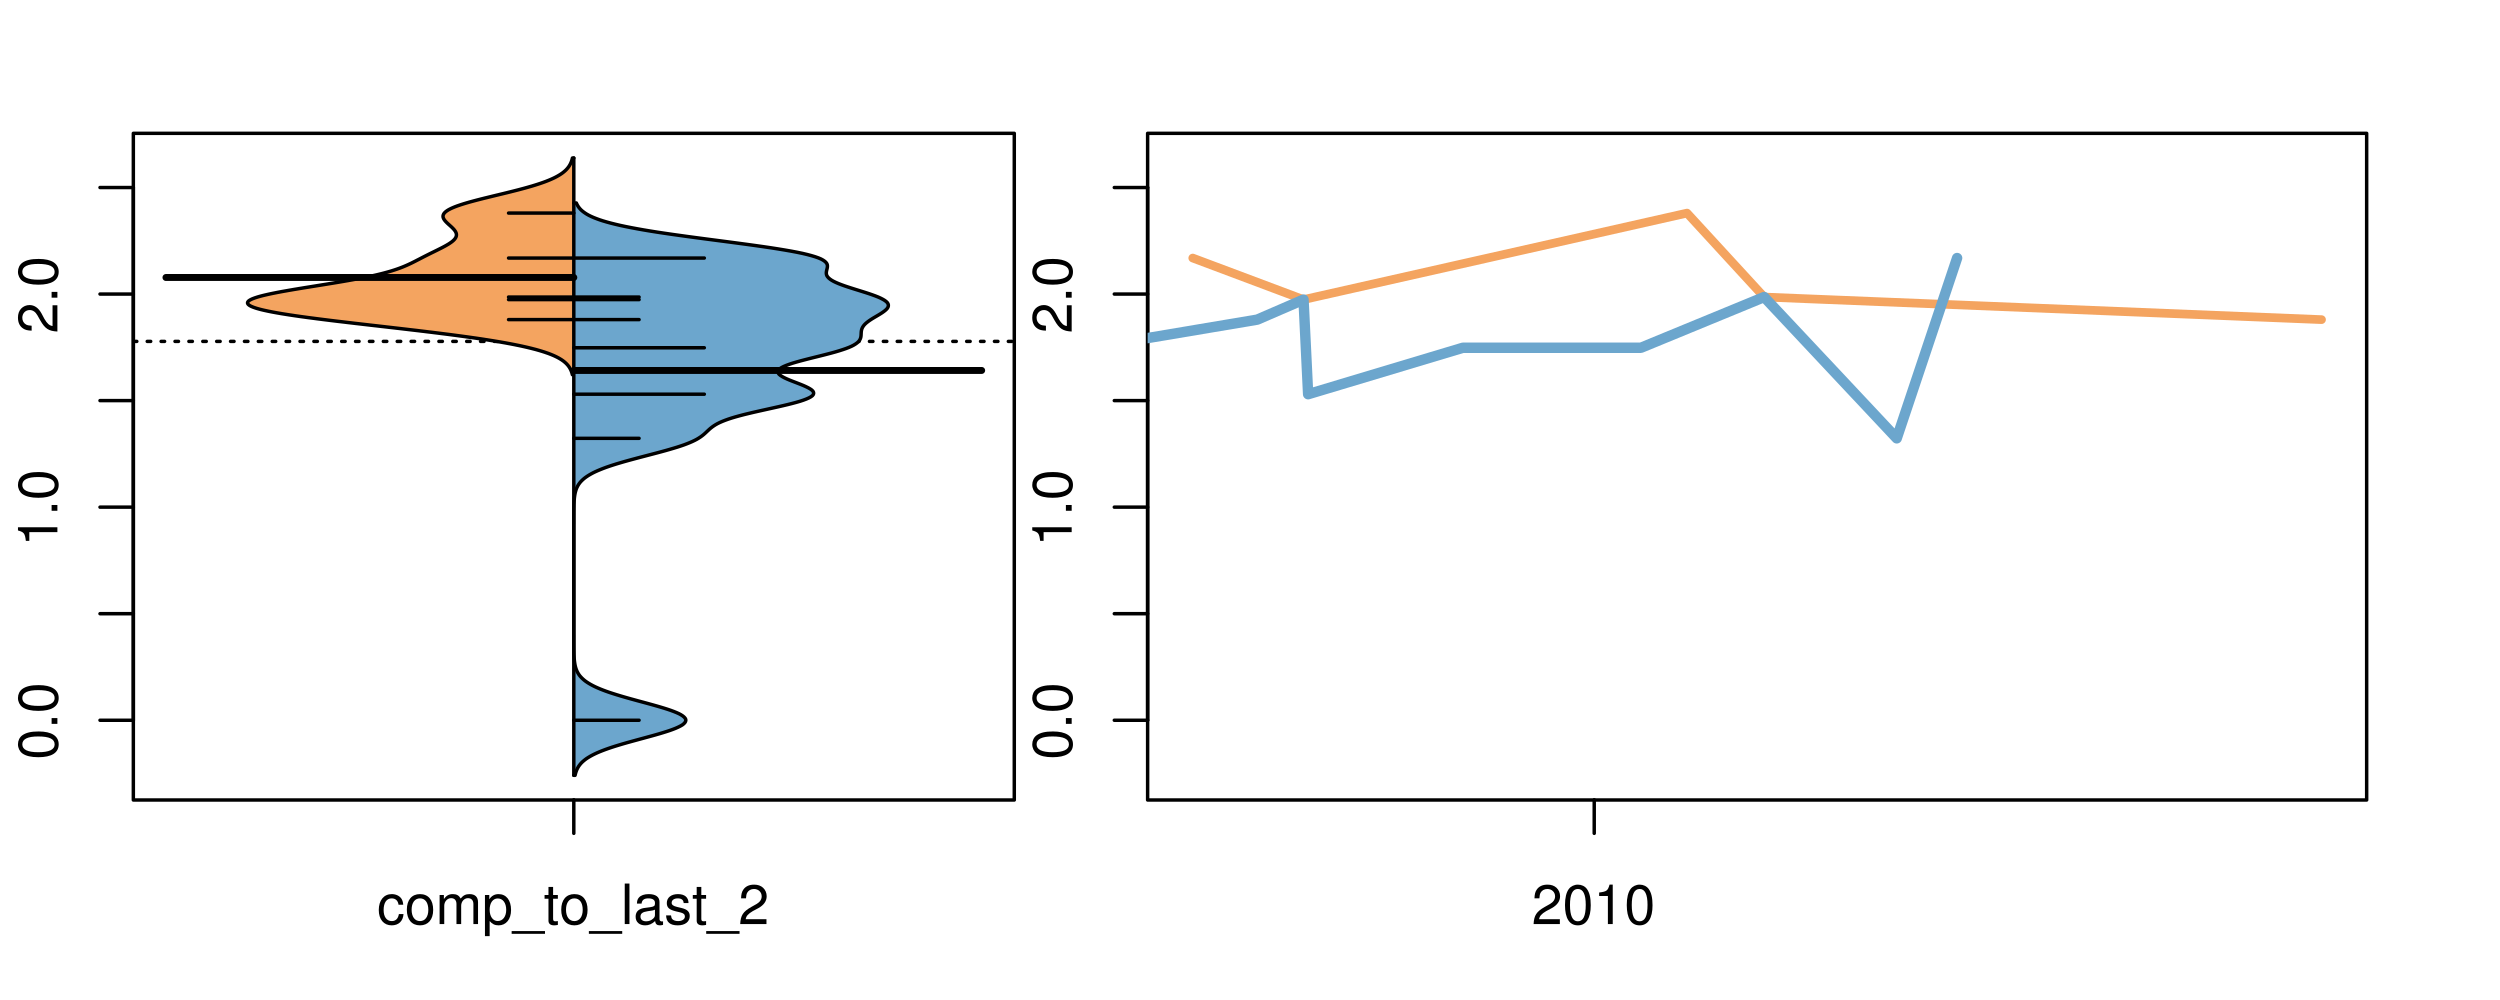 <?xml version="1.0" encoding="UTF-8"?>
<svg xmlns="http://www.w3.org/2000/svg" xmlns:xlink="http://www.w3.org/1999/xlink" width="540pt" height="216pt" viewBox="0 0 540 216" version="1.1">
<defs>
<g>
<symbol overflow="visible" id="glyph0-0">
<path style="stroke:none;" d="M -8.516 -3.297 C -8.516 -2.516 -8.156 -1.781 -7.578 -1.344 C -6.828 -0.797 -5.688 -0.516 -4.109 -0.516 C -1.25 -0.516 0.281 -1.469 0.281 -3.297 C 0.281 -5.094 -1.25 -6.078 -4.047 -6.078 C -5.703 -6.078 -6.797 -5.812 -7.578 -5.25 C -8.172 -4.812 -8.516 -4.109 -8.516 -3.297 Z M -7.578 -3.297 C -7.578 -4.438 -6.422 -5 -4.141 -5 C -1.734 -5 -0.594 -4.453 -0.594 -3.281 C -0.594 -2.156 -1.781 -1.594 -4.109 -1.594 C -6.438 -1.594 -7.578 -2.156 -7.578 -3.297 Z M -7.578 -3.297 "/>
</symbol>
<symbol overflow="visible" id="glyph0-1">
<path style="stroke:none;" d="M -1.25 -2.297 L -1.25 -1.047 L 0 -1.047 L 0 -2.297 Z M -1.25 -2.297 "/>
</symbol>
<symbol overflow="visible" id="glyph0-2">
<path style="stroke:none;" d="M -6.062 -3.109 L 0 -3.109 L 0 -4.156 L -8.516 -4.156 L -8.516 -3.469 C -7.203 -3.094 -7.016 -2.859 -6.812 -1.219 L -6.062 -1.219 Z M -6.062 -3.109 "/>
</symbol>
<symbol overflow="visible" id="glyph0-3">
<path style="stroke:none;" d="M -1.047 -6.078 L -1.047 -1.594 C -1.734 -1.703 -2.188 -2.094 -2.797 -3.125 L -3.438 -4.328 C -4.094 -5.516 -4.969 -6.125 -6.016 -6.125 C -6.719 -6.125 -7.375 -5.844 -7.844 -5.344 C -8.297 -4.844 -8.516 -4.219 -8.516 -3.406 C -8.516 -2.328 -8.125 -1.531 -7.406 -1.062 C -6.953 -0.75 -6.422 -0.625 -5.562 -0.594 L -5.562 -1.656 C -6.125 -1.688 -6.484 -1.766 -6.75 -1.906 C -7.266 -2.188 -7.578 -2.734 -7.578 -3.375 C -7.578 -4.328 -6.906 -5.047 -5.984 -5.047 C -5.312 -5.047 -4.734 -4.656 -4.312 -3.906 L -3.688 -2.797 C -2.672 -1.016 -1.875 -0.5 0 -0.406 L 0 -6.078 Z M -1.047 -6.078 "/>
</symbol>
<symbol overflow="visible" id="glyph0-4">
<path style="stroke:none;" d="M -8.75 -5.938 L -8.75 -4.938 L -5.5 -4.938 C -6.125 -4.531 -6.469 -3.859 -6.469 -3.016 C -6.469 -1.375 -5.156 -0.312 -3.156 -0.312 C -1.031 -0.312 0.281 -1.359 0.281 -3.047 C 0.281 -3.906 -0.047 -4.516 -0.828 -5.047 L 0 -5.047 L 0 -5.938 Z M -5.531 -3.188 C -5.531 -4.266 -4.578 -4.938 -3.078 -4.938 C -1.625 -4.938 -0.656 -4.25 -0.656 -3.188 C -0.656 -2.094 -1.625 -1.359 -3.094 -1.359 C -4.562 -1.359 -5.531 -2.094 -5.531 -3.188 Z M -5.531 -3.188 "/>
</symbol>
<symbol overflow="visible" id="glyph0-5">
<path style="stroke:none;" d="M -6.281 -3.094 L -6.281 -2.047 L -7.266 -2.047 C -7.688 -2.047 -7.906 -2.297 -7.906 -2.75 C -7.906 -2.828 -7.906 -2.875 -7.891 -3.094 L -8.719 -3.094 C -8.766 -2.875 -8.781 -2.734 -8.781 -2.531 C -8.781 -1.609 -8.25 -1.062 -7.359 -1.062 L -6.281 -1.062 L -6.281 -0.219 L -5.469 -0.219 L -5.469 -1.062 L 0 -1.062 L 0 -2.047 L -5.469 -2.047 L -5.469 -3.094 Z M -6.281 -3.094 "/>
</symbol>
<symbol overflow="visible" id="glyph0-6">
<path style="stroke:none;" d="M 1.516 -6.938 L 1.516 0.266 L 2.109 0.266 L 2.109 -6.938 Z M 1.516 -6.938 "/>
</symbol>
<symbol overflow="visible" id="glyph0-7">
<path style="stroke:none;" d="M -6.469 -3.266 C -6.469 -1.5 -5.203 -0.438 -3.094 -0.438 C -0.984 -0.438 0.281 -1.484 0.281 -3.281 C 0.281 -5.047 -0.984 -6.125 -3.047 -6.125 C -5.219 -6.125 -6.469 -5.078 -6.469 -3.266 Z M -5.547 -3.281 C -5.547 -4.406 -4.625 -5.078 -3.062 -5.078 C -1.578 -5.078 -0.641 -4.375 -0.641 -3.281 C -0.641 -2.156 -1.578 -1.469 -3.094 -1.469 C -4.609 -1.469 -5.547 -2.156 -5.547 -3.281 Z M -5.547 -3.281 "/>
</symbol>
<symbol overflow="visible" id="glyph0-8">
<path style="stroke:none;" d="M -8.75 -1.828 L -8.75 -0.812 L 0 -0.812 L 0 -1.828 Z M -8.75 -1.828 "/>
</symbol>
<symbol overflow="visible" id="glyph0-9">
<path style="stroke:none;" d="M 0 -3.422 L -6.281 -5.828 L -6.281 -4.703 L -1.188 -2.922 L -6.281 -1.25 L -6.281 -0.125 L 0 -2.328 Z M 0 -3.422 "/>
</symbol>
<symbol overflow="visible" id="glyph0-10">
<path style="stroke:none;" d="M -0.594 -6.422 C -0.562 -6.312 -0.562 -6.266 -0.562 -6.203 C -0.562 -5.859 -0.75 -5.656 -1.062 -5.656 L -4.75 -5.656 C -5.875 -5.656 -6.469 -4.844 -6.469 -3.297 C -6.469 -2.391 -6.203 -1.625 -5.734 -1.219 C -5.406 -0.922 -5.047 -0.797 -4.422 -0.781 L -4.422 -1.781 C -5.203 -1.875 -5.547 -2.328 -5.547 -3.266 C -5.547 -4.156 -5.203 -4.672 -4.609 -4.672 L -4.344 -4.672 C -3.922 -4.672 -3.75 -4.422 -3.641 -3.625 C -3.469 -2.203 -3.422 -1.984 -3.266 -1.609 C -2.969 -0.875 -2.406 -0.5 -1.578 -0.5 C -0.438 -0.5 0.281 -1.297 0.281 -2.562 C 0.281 -3.359 0 -4 -0.641 -4.703 C -0.016 -4.781 0.281 -5.094 0.281 -5.734 C 0.281 -5.938 0.25 -6.094 0.172 -6.422 Z M -1.984 -4.672 C -1.641 -4.672 -1.438 -4.578 -1.156 -4.266 C -0.797 -3.859 -0.594 -3.375 -0.594 -2.781 C -0.594 -2 -0.969 -1.547 -1.609 -1.547 C -2.266 -1.547 -2.609 -1.984 -2.766 -3.062 C -2.906 -4.109 -2.953 -4.328 -3.109 -4.672 Z M -1.984 -4.672 "/>
</symbol>
<symbol overflow="visible" id="glyph0-11">
<path style="stroke:none;" d="M 0 -5.781 L -6.281 -5.781 L -6.281 -4.781 L -2.719 -4.781 C -1.438 -4.781 -0.594 -4.109 -0.594 -3.078 C -0.594 -2.281 -1.078 -1.781 -1.844 -1.781 L -6.281 -1.781 L -6.281 -0.781 L -1.438 -0.781 C -0.391 -0.781 0.281 -1.562 0.281 -2.781 C 0.281 -3.703 -0.047 -4.297 -0.875 -4.891 L 0 -4.891 Z M 0 -5.781 "/>
</symbol>
<symbol overflow="visible" id="glyph0-12">
<path style="stroke:none;" d="M -2.812 -6.156 C -3.766 -6.156 -4.344 -6.078 -4.812 -5.906 C -5.844 -5.5 -6.469 -4.531 -6.469 -3.359 C -6.469 -1.609 -5.125 -0.484 -3.062 -0.484 C -1 -0.484 0.281 -1.578 0.281 -3.344 C 0.281 -4.781 -0.547 -5.766 -1.906 -6.031 L -1.906 -5.016 C -1.078 -4.734 -0.641 -4.172 -0.641 -3.375 C -0.641 -2.734 -0.938 -2.203 -1.469 -1.859 C -1.828 -1.625 -2.188 -1.531 -2.812 -1.531 Z M -3.625 -1.547 C -4.781 -1.625 -5.547 -2.344 -5.547 -3.344 C -5.547 -4.328 -4.734 -5.094 -3.703 -5.094 C -3.672 -5.094 -3.641 -5.094 -3.625 -5.078 Z M -3.625 -1.547 "/>
</symbol>
<symbol overflow="visible" id="glyph1-0">
<path style="stroke:none;" d="M 5.656 -4.172 C 5.609 -4.781 5.469 -5.188 5.234 -5.531 C 4.797 -6.125 4.047 -6.469 3.172 -6.469 C 1.469 -6.469 0.375 -5.125 0.375 -3.031 C 0.375 -1.016 1.453 0.281 3.156 0.281 C 4.656 0.281 5.609 -0.625 5.719 -2.156 L 4.719 -2.156 C 4.547 -1.156 4.031 -0.641 3.188 -0.641 C 2.078 -0.641 1.422 -1.547 1.422 -3.031 C 1.422 -4.609 2.062 -5.547 3.156 -5.547 C 4 -5.547 4.531 -5.047 4.641 -4.172 Z M 5.656 -4.172 "/>
</symbol>
<symbol overflow="visible" id="glyph1-1">
<path style="stroke:none;" d="M 3.266 -6.469 C 1.5 -6.469 0.438 -5.203 0.438 -3.094 C 0.438 -0.984 1.484 0.281 3.281 0.281 C 5.047 0.281 6.125 -0.984 6.125 -3.047 C 6.125 -5.219 5.078 -6.469 3.266 -6.469 Z M 3.281 -5.547 C 4.406 -5.547 5.078 -4.625 5.078 -3.062 C 5.078 -1.578 4.375 -0.641 3.281 -0.641 C 2.156 -0.641 1.469 -1.578 1.469 -3.094 C 1.469 -4.609 2.156 -5.547 3.281 -5.547 Z M 3.281 -5.547 "/>
</symbol>
<symbol overflow="visible" id="glyph1-2">
<path style="stroke:none;" d="M 0.844 -6.281 L 0.844 0 L 1.844 0 L 1.844 -3.953 C 1.844 -4.859 2.516 -5.594 3.328 -5.594 C 4.062 -5.594 4.484 -5.141 4.484 -4.328 L 4.484 0 L 5.5 0 L 5.5 -3.953 C 5.5 -4.859 6.156 -5.594 6.969 -5.594 C 7.703 -5.594 8.141 -5.125 8.141 -4.328 L 8.141 0 L 9.141 0 L 9.141 -4.719 C 9.141 -5.844 8.5 -6.469 7.312 -6.469 C 6.484 -6.469 5.969 -6.219 5.391 -5.516 C 5.016 -6.188 4.516 -6.469 3.703 -6.469 C 2.859 -6.469 2.297 -6.156 1.766 -5.406 L 1.766 -6.281 Z M 0.844 -6.281 "/>
</symbol>
<symbol overflow="visible" id="glyph1-3">
<path style="stroke:none;" d="M 0.641 2.609 L 1.656 2.609 L 1.656 -0.656 C 2.188 -0.016 2.766 0.281 3.594 0.281 C 5.203 0.281 6.281 -1.031 6.281 -3.031 C 6.281 -5.141 5.25 -6.469 3.578 -6.469 C 2.719 -6.469 2.047 -6.078 1.578 -5.344 L 1.578 -6.281 L 0.641 -6.281 Z M 3.406 -5.531 C 4.516 -5.531 5.234 -4.562 5.234 -3.062 C 5.234 -1.625 4.5 -0.656 3.406 -0.656 C 2.359 -0.656 1.656 -1.625 1.656 -3.094 C 1.656 -4.578 2.359 -5.531 3.406 -5.531 Z M 3.406 -5.531 "/>
</symbol>
<symbol overflow="visible" id="glyph1-4">
<path style="stroke:none;" d="M 6.938 1.516 L -0.266 1.516 L -0.266 2.109 L 6.938 2.109 Z M 6.938 1.516 "/>
</symbol>
<symbol overflow="visible" id="glyph1-5">
<path style="stroke:none;" d="M 3.047 -6.281 L 2.016 -6.281 L 2.016 -8.016 L 1.016 -8.016 L 1.016 -6.281 L 0.172 -6.281 L 0.172 -5.469 L 1.016 -5.469 L 1.016 -0.719 C 1.016 -0.078 1.453 0.281 2.234 0.281 C 2.469 0.281 2.719 0.25 3.047 0.188 L 3.047 -0.641 C 2.922 -0.609 2.766 -0.594 2.562 -0.594 C 2.141 -0.594 2.016 -0.719 2.016 -1.156 L 2.016 -5.469 L 3.047 -5.469 Z M 3.047 -6.281 "/>
</symbol>
<symbol overflow="visible" id="glyph1-6">
<path style="stroke:none;" d="M 1.828 -8.75 L 0.812 -8.75 L 0.812 0 L 1.828 0 Z M 1.828 -8.75 "/>
</symbol>
<symbol overflow="visible" id="glyph1-7">
<path style="stroke:none;" d="M 6.422 -0.594 C 6.312 -0.562 6.266 -0.562 6.203 -0.562 C 5.859 -0.562 5.656 -0.75 5.656 -1.062 L 5.656 -4.75 C 5.656 -5.875 4.844 -6.469 3.297 -6.469 C 2.391 -6.469 1.625 -6.203 1.219 -5.734 C 0.922 -5.406 0.797 -5.047 0.781 -4.422 L 1.781 -4.422 C 1.875 -5.203 2.328 -5.547 3.266 -5.547 C 4.156 -5.547 4.672 -5.203 4.672 -4.609 L 4.672 -4.344 C 4.672 -3.922 4.422 -3.75 3.625 -3.641 C 2.203 -3.469 1.984 -3.422 1.609 -3.266 C 0.875 -2.969 0.5 -2.406 0.5 -1.578 C 0.5 -0.438 1.297 0.281 2.562 0.281 C 3.359 0.281 4 0 4.703 -0.641 C 4.781 -0.016 5.094 0.281 5.734 0.281 C 5.938 0.281 6.094 0.25 6.422 0.172 Z M 4.672 -1.984 C 4.672 -1.641 4.578 -1.438 4.266 -1.156 C 3.859 -0.797 3.375 -0.594 2.781 -0.594 C 2 -0.594 1.547 -0.969 1.547 -1.609 C 1.547 -2.266 1.984 -2.609 3.062 -2.766 C 4.109 -2.906 4.328 -2.953 4.672 -3.109 Z M 4.672 -1.984 "/>
</symbol>
<symbol overflow="visible" id="glyph1-8">
<path style="stroke:none;" d="M 5.25 -4.531 C 5.25 -5.766 4.422 -6.469 2.969 -6.469 C 1.516 -6.469 0.562 -5.719 0.562 -4.547 C 0.562 -3.562 1.062 -3.094 2.562 -2.734 L 3.484 -2.516 C 4.188 -2.344 4.469 -2.094 4.469 -1.625 C 4.469 -1.047 3.875 -0.641 3 -0.641 C 2.453 -0.641 2 -0.797 1.75 -1.062 C 1.594 -1.25 1.531 -1.422 1.469 -1.875 L 0.406 -1.875 C 0.453 -0.422 1.266 0.281 2.922 0.281 C 4.5 0.281 5.516 -0.5 5.516 -1.719 C 5.516 -2.656 4.984 -3.172 3.734 -3.469 L 2.766 -3.703 C 1.953 -3.891 1.609 -4.156 1.609 -4.594 C 1.609 -5.172 2.125 -5.547 2.938 -5.547 C 3.75 -5.547 4.172 -5.203 4.203 -4.531 Z M 5.25 -4.531 "/>
</symbol>
<symbol overflow="visible" id="glyph1-9">
<path style="stroke:none;" d="M 6.078 -1.047 L 1.594 -1.047 C 1.703 -1.734 2.094 -2.188 3.125 -2.797 L 4.328 -3.438 C 5.516 -4.094 6.125 -4.969 6.125 -6.016 C 6.125 -6.719 5.844 -7.375 5.344 -7.844 C 4.844 -8.297 4.219 -8.516 3.406 -8.516 C 2.328 -8.516 1.531 -8.125 1.062 -7.406 C 0.75 -6.953 0.625 -6.422 0.594 -5.562 L 1.656 -5.562 C 1.688 -6.125 1.766 -6.484 1.906 -6.75 C 2.188 -7.266 2.734 -7.578 3.375 -7.578 C 4.328 -7.578 5.047 -6.906 5.047 -5.984 C 5.047 -5.312 4.656 -4.734 3.906 -4.312 L 2.797 -3.688 C 1.016 -2.672 0.5 -1.875 0.406 0 L 6.078 0 Z M 6.078 -1.047 "/>
</symbol>
<symbol overflow="visible" id="glyph1-10">
<path style="stroke:none;" d="M 3.297 -8.516 C 2.516 -8.516 1.781 -8.156 1.344 -7.578 C 0.797 -6.828 0.516 -5.688 0.516 -4.109 C 0.516 -1.25 1.469 0.281 3.297 0.281 C 5.094 0.281 6.078 -1.25 6.078 -4.047 C 6.078 -5.703 5.812 -6.797 5.25 -7.578 C 4.812 -8.172 4.109 -8.516 3.297 -8.516 Z M 3.297 -7.578 C 4.438 -7.578 5 -6.422 5 -4.141 C 5 -1.734 4.453 -0.594 3.281 -0.594 C 2.156 -0.594 1.594 -1.781 1.594 -4.109 C 1.594 -6.438 2.156 -7.578 3.297 -7.578 Z M 3.297 -7.578 "/>
</symbol>
<symbol overflow="visible" id="glyph1-11">
<path style="stroke:none;" d="M 3.109 -6.062 L 3.109 0 L 4.156 0 L 4.156 -8.516 L 3.469 -8.516 C 3.094 -7.203 2.859 -7.016 1.219 -6.812 L 1.219 -6.062 Z M 3.109 -6.062 "/>
</symbol>
</g>
<clipPath id="clip1">
  <path d="M 28.801 28.801 L 220.086 28.801 L 220.086 173.801 L 28.801 173.801 Z M 28.801 28.801 "/>
</clipPath>
<clipPath id="clip2">
  <path d="M 247.887 28.801 L 512.199 28.801 L 512.199 173.801 L 247.887 173.801 Z M 247.887 28.801 "/>
</clipPath>
<clipPath id="clip3">
  <path d="M 233.484 14.398 L 526.598 14.398 L 526.598 188.199 L 233.484 188.199 Z M 233.484 14.398 "/>
</clipPath>
<clipPath id="clip4">
  <path d="M 247.887 28.801 L 512.199 28.801 L 512.199 173.801 L 247.887 173.801 Z M 247.887 28.801 "/>
</clipPath>
</defs>
<g id="surface1081">
<path style="fill:none;stroke-width:0.75;stroke-linecap:round;stroke-linejoin:round;stroke:rgb(0%,0%,0%);stroke-opacity:1;stroke-miterlimit:10;" d="M 28.801 172.801 L 219.086 172.801 L 219.086 28.801 L 28.801 28.801 L 28.801 172.801 "/>
<path style="fill:none;stroke-width:0.75;stroke-linecap:round;stroke-linejoin:round;stroke:rgb(0%,0%,0%);stroke-opacity:1;stroke-miterlimit:10;" d="M 28.801 155.574 L 28.801 40.504 "/>
<path style="fill:none;stroke-width:0.75;stroke-linecap:round;stroke-linejoin:round;stroke:rgb(0%,0%,0%);stroke-opacity:1;stroke-miterlimit:10;" d="M 28.801 155.574 L 21.602 155.574 "/>
<path style="fill:none;stroke-width:0.75;stroke-linecap:round;stroke-linejoin:round;stroke:rgb(0%,0%,0%);stroke-opacity:1;stroke-miterlimit:10;" d="M 28.801 132.559 L 21.602 132.559 "/>
<path style="fill:none;stroke-width:0.75;stroke-linecap:round;stroke-linejoin:round;stroke:rgb(0%,0%,0%);stroke-opacity:1;stroke-miterlimit:10;" d="M 28.801 109.547 L 21.602 109.547 "/>
<path style="fill:none;stroke-width:0.75;stroke-linecap:round;stroke-linejoin:round;stroke:rgb(0%,0%,0%);stroke-opacity:1;stroke-miterlimit:10;" d="M 28.801 86.531 L 21.602 86.531 "/>
<path style="fill:none;stroke-width:0.75;stroke-linecap:round;stroke-linejoin:round;stroke:rgb(0%,0%,0%);stroke-opacity:1;stroke-miterlimit:10;" d="M 28.801 63.516 L 21.602 63.516 "/>
<path style="fill:none;stroke-width:0.75;stroke-linecap:round;stroke-linejoin:round;stroke:rgb(0%,0%,0%);stroke-opacity:1;stroke-miterlimit:10;" d="M 28.801 40.504 L 21.602 40.504 "/>
<g style="fill:rgb(0%,0%,0%);fill-opacity:1;">
  <use xlink:href="#glyph0-0" x="12.396" y="164.074"/>
  <use xlink:href="#glyph0-1" x="12.396" y="157.402"/>
  <use xlink:href="#glyph0-0" x="12.396" y="154.066"/>
</g>
<g style="fill:rgb(0%,0%,0%);fill-opacity:1;">
  <use xlink:href="#glyph0-2" x="12.396" y="118.047"/>
  <use xlink:href="#glyph0-1" x="12.396" y="111.375"/>
  <use xlink:href="#glyph0-0" x="12.396" y="108.039"/>
</g>
<g style="fill:rgb(0%,0%,0%);fill-opacity:1;">
  <use xlink:href="#glyph0-3" x="12.396" y="72.016"/>
  <use xlink:href="#glyph0-1" x="12.396" y="65.344"/>
  <use xlink:href="#glyph0-0" x="12.396" y="62.008"/>
</g>
<path style="fill:none;stroke-width:0.75;stroke-linecap:round;stroke-linejoin:round;stroke:rgb(0%,0%,0%);stroke-opacity:1;stroke-miterlimit:10;" d="M 123.941 172.801 L 123.941 172.801 "/>
<path style="fill:none;stroke-width:0.75;stroke-linecap:round;stroke-linejoin:round;stroke:rgb(0%,0%,0%);stroke-opacity:1;stroke-miterlimit:10;" d="M 123.941 172.801 L 123.941 180 "/>
<g style="fill:rgb(0%,0%,0%);fill-opacity:1;">
  <use xlink:href="#glyph1-0" x="81.441" y="199.596"/>
  <use xlink:href="#glyph1-1" x="87.441" y="199.596"/>
  <use xlink:href="#glyph1-2" x="94.113" y="199.596"/>
  <use xlink:href="#glyph1-3" x="104.109" y="199.596"/>
  <use xlink:href="#glyph1-4" x="110.781" y="199.596"/>
  <use xlink:href="#glyph1-5" x="117.453" y="199.596"/>
  <use xlink:href="#glyph1-1" x="120.789" y="199.596"/>
  <use xlink:href="#glyph1-4" x="127.461" y="199.596"/>
  <use xlink:href="#glyph1-6" x="134.133" y="199.596"/>
  <use xlink:href="#glyph1-7" x="136.797" y="199.596"/>
  <use xlink:href="#glyph1-8" x="143.469" y="199.596"/>
  <use xlink:href="#glyph1-5" x="149.469" y="199.596"/>
  <use xlink:href="#glyph1-4" x="152.805" y="199.596"/>
  <use xlink:href="#glyph1-9" x="159.477" y="199.596"/>
</g>
<g clip-path="url(#clip1)" clip-rule="nonzero">
<path style="fill:none;stroke-width:0.75;stroke-linecap:round;stroke-linejoin:round;stroke:rgb(0%,0%,0%);stroke-opacity:1;stroke-dasharray:0.75,2.25;stroke-miterlimit:10;" d="M 28.801 73.742 L 219.086 73.742 "/>
<path style=" stroke:none;fill-rule:nonzero;fill:rgb(95.686%,64.314%,37.647%);fill-opacity:1;" d="M 123.941 34.133 L 123.645 34.133 L 123.621 34.227 L 123.574 34.406 L 123.551 34.5 L 123.523 34.59 L 123.492 34.684 L 123.465 34.773 L 123.43 34.867 L 123.398 34.957 L 123.359 35.051 L 123.324 35.141 L 123.281 35.23 L 123.242 35.324 L 123.195 35.414 L 123.148 35.508 L 123.098 35.598 L 123.043 35.691 L 122.988 35.781 L 122.93 35.875 L 122.871 35.965 L 122.805 36.055 L 122.738 36.148 L 122.668 36.238 L 122.594 36.332 L 122.516 36.422 L 122.434 36.516 L 122.348 36.605 L 122.262 36.699 L 122.164 36.789 L 122.07 36.879 L 121.965 36.973 L 121.859 37.062 L 121.75 37.156 L 121.633 37.246 L 121.516 37.34 L 121.387 37.43 L 121.258 37.523 L 121.125 37.613 L 120.98 37.707 L 120.836 37.797 L 120.684 37.887 L 120.527 37.98 L 120.367 38.07 L 120.195 38.164 L 120.023 38.254 L 119.844 38.348 L 119.656 38.438 L 119.465 38.531 L 119.266 38.621 L 119.062 38.711 L 118.852 38.805 L 118.633 38.895 L 118.41 38.988 L 118.18 39.078 L 117.945 39.172 L 117.703 39.262 L 117.453 39.355 L 117.199 39.445 L 116.938 39.535 L 116.672 39.629 L 116.395 39.719 L 116.113 39.812 L 115.828 39.902 L 115.535 39.996 L 115.238 40.086 L 114.934 40.18 L 114.625 40.27 L 114.309 40.359 L 113.988 40.453 L 113.664 40.543 L 113.332 40.637 L 112.996 40.727 L 112.652 40.82 L 112.309 40.91 L 111.961 41.004 L 111.25 41.184 L 110.887 41.277 L 110.523 41.367 L 110.156 41.461 L 109.789 41.551 L 109.418 41.645 L 109.043 41.734 L 108.668 41.828 L 108.289 41.918 L 107.914 42.008 L 107.535 42.102 L 107.156 42.191 L 106.777 42.285 L 106.398 42.375 L 106.023 42.469 L 105.648 42.559 L 105.273 42.652 L 104.531 42.832 L 104.168 42.926 L 103.801 43.016 L 103.445 43.109 L 103.09 43.199 L 102.738 43.293 L 102.395 43.383 L 102.051 43.477 L 101.719 43.566 L 101.391 43.656 L 101.07 43.75 L 100.754 43.84 L 100.445 43.934 L 100.148 44.023 L 99.855 44.117 L 99.57 44.207 L 99.297 44.301 L 99.027 44.391 L 98.773 44.48 L 98.523 44.574 L 98.285 44.664 L 98.055 44.758 L 97.836 44.848 L 97.629 44.941 L 97.43 45.031 L 97.242 45.125 L 97.066 45.215 L 96.898 45.305 L 96.746 45.398 L 96.598 45.488 L 96.469 45.582 L 96.344 45.672 L 96.23 45.766 L 96.133 45.855 L 96.039 45.949 L 95.965 46.039 L 95.895 46.129 L 95.836 46.223 L 95.789 46.312 L 95.75 46.406 L 95.723 46.496 L 95.703 46.59 L 95.695 46.68 L 95.695 46.773 L 95.703 46.863 L 95.723 46.953 L 95.75 47.047 L 95.785 47.137 L 95.824 47.23 L 95.871 47.32 L 95.93 47.414 L 95.992 47.504 L 96.059 47.598 L 96.207 47.777 L 96.293 47.871 L 96.379 47.961 L 96.469 48.055 L 96.562 48.145 L 96.656 48.238 L 96.758 48.328 L 96.855 48.422 L 97.059 48.602 L 97.16 48.695 L 97.262 48.785 L 97.363 48.879 L 97.465 48.969 L 97.562 49.062 L 97.656 49.152 L 97.84 49.336 L 97.926 49.43 L 98.09 49.609 L 98.16 49.703 L 98.23 49.793 L 98.297 49.887 L 98.355 49.977 L 98.406 50.07 L 98.453 50.16 L 98.492 50.254 L 98.527 50.344 L 98.555 50.434 L 98.574 50.527 L 98.586 50.617 L 98.59 50.711 L 98.586 50.801 L 98.578 50.895 L 98.562 50.984 L 98.535 51.078 L 98.504 51.168 L 98.461 51.258 L 98.414 51.352 L 98.359 51.441 L 98.297 51.535 L 98.227 51.625 L 98.148 51.719 L 98.062 51.809 L 97.973 51.902 L 97.77 52.082 L 97.656 52.176 L 97.539 52.266 L 97.414 52.359 L 97.281 52.449 L 97.148 52.543 L 97.008 52.633 L 96.863 52.727 L 96.711 52.816 L 96.555 52.906 L 96.398 53 L 96.234 53.09 L 96.07 53.184 L 95.898 53.273 L 95.727 53.367 L 95.555 53.457 L 95.375 53.551 L 95.016 53.73 L 94.832 53.824 L 94.648 53.914 L 94.465 54.008 L 94.281 54.098 L 94.094 54.191 L 93.906 54.281 L 93.723 54.375 L 93.348 54.555 L 93.164 54.648 L 92.977 54.738 L 92.793 54.832 L 92.609 54.922 L 92.426 55.016 L 92.246 55.105 L 92.062 55.199 L 91.703 55.379 L 91.523 55.473 L 91.344 55.562 L 91.168 55.656 L 90.992 55.746 L 90.812 55.84 L 90.637 55.93 L 90.461 56.023 L 90.281 56.113 L 90.105 56.203 L 89.926 56.297 L 89.75 56.387 L 89.57 56.48 L 89.387 56.57 L 89.203 56.664 L 89.02 56.754 L 88.832 56.848 L 88.641 56.938 L 88.445 57.027 L 88.25 57.121 L 88.047 57.211 L 87.844 57.305 L 87.633 57.395 L 87.418 57.488 L 87.199 57.578 L 86.973 57.672 L 86.742 57.762 L 86.504 57.852 L 86.258 57.945 L 86.008 58.035 L 85.746 58.129 L 85.48 58.219 L 85.203 58.312 L 84.918 58.402 L 84.625 58.496 L 84.324 58.586 L 84.016 58.676 L 83.691 58.77 L 83.363 58.859 L 83.02 58.953 L 82.672 59.043 L 82.312 59.137 L 81.938 59.227 L 81.559 59.32 L 81.168 59.41 L 80.766 59.5 L 80.355 59.594 L 79.93 59.684 L 79.5 59.777 L 79.055 59.867 L 78.602 59.961 L 78.141 60.051 L 77.668 60.145 L 77.188 60.234 L 76.695 60.328 L 76.199 60.418 L 75.691 60.508 L 75.176 60.602 L 74.652 60.691 L 74.121 60.785 L 73.586 60.875 L 73.043 60.969 L 72.496 61.059 L 71.941 61.152 L 70.824 61.332 L 70.258 61.426 L 69.691 61.516 L 69.125 61.609 L 68.555 61.699 L 67.984 61.793 L 67.414 61.883 L 66.848 61.977 L 66.277 62.066 L 65.715 62.156 L 65.156 62.25 L 64.598 62.34 L 64.047 62.434 L 63.5 62.523 L 62.965 62.617 L 62.434 62.707 L 61.91 62.801 L 61.398 62.891 L 60.891 62.98 L 60.398 63.074 L 59.918 63.164 L 59.449 63.258 L 58.992 63.348 L 58.547 63.441 L 58.121 63.531 L 57.703 63.625 L 57.309 63.715 L 56.926 63.805 L 56.559 63.898 L 56.219 63.988 L 55.887 64.082 L 55.578 64.172 L 55.289 64.266 L 55.016 64.355 L 54.77 64.449 L 54.535 64.539 L 54.332 64.629 L 54.145 64.723 L 53.98 64.812 L 53.84 64.906 L 53.715 64.996 L 53.625 65.09 L 53.551 65.18 L 53.5 65.273 L 53.477 65.363 L 53.465 65.453 L 53.492 65.547 L 53.535 65.637 L 53.602 65.73 L 53.699 65.82 L 53.809 65.914 L 53.953 66.004 L 54.113 66.098 L 54.297 66.188 L 54.512 66.277 L 54.738 66.371 L 55 66.461 L 55.273 66.555 L 55.574 66.645 L 55.898 66.738 L 56.238 66.828 L 56.609 66.922 L 56.996 67.012 L 57.402 67.102 L 57.832 67.195 L 58.273 67.285 L 58.746 67.379 L 59.23 67.469 L 59.738 67.562 L 60.262 67.652 L 60.797 67.746 L 61.359 67.836 L 61.93 67.926 L 62.52 68.02 L 63.125 68.109 L 63.742 68.203 L 64.379 68.293 L 65.023 68.387 L 65.688 68.477 L 66.359 68.57 L 67.043 68.66 L 67.742 68.75 L 68.445 68.844 L 69.164 68.934 L 69.891 69.027 L 70.625 69.117 L 71.367 69.211 L 72.117 69.301 L 72.879 69.395 L 73.641 69.484 L 74.414 69.574 L 75.188 69.668 L 75.969 69.758 L 76.754 69.852 L 77.543 69.941 L 78.332 70.035 L 79.125 70.125 L 79.922 70.219 L 81.516 70.398 L 82.312 70.492 L 83.109 70.582 L 83.906 70.676 L 84.699 70.766 L 85.492 70.859 L 86.285 70.949 L 87.07 71.043 L 87.855 71.133 L 88.637 71.227 L 89.414 71.316 L 90.188 71.406 L 90.953 71.5 L 91.715 71.59 L 92.469 71.684 L 93.219 71.773 L 93.965 71.867 L 94.699 71.957 L 95.43 72.051 L 96.148 72.141 L 96.863 72.23 L 97.57 72.324 L 98.266 72.414 L 98.957 72.508 L 99.633 72.598 L 100.309 72.691 L 100.969 72.781 L 101.617 72.875 L 102.262 72.965 L 102.891 73.055 L 103.516 73.148 L 104.125 73.238 L 104.723 73.332 L 105.316 73.422 L 105.895 73.516 L 106.465 73.605 L 107.02 73.699 L 107.566 73.789 L 108.102 73.879 L 108.625 73.973 L 109.141 74.062 L 109.641 74.156 L 110.133 74.246 L 110.613 74.34 L 111.082 74.43 L 111.539 74.523 L 111.984 74.613 L 112.422 74.703 L 112.848 74.797 L 113.258 74.887 L 113.664 74.98 L 114.051 75.07 L 114.434 75.164 L 114.805 75.254 L 115.164 75.348 L 115.516 75.438 L 115.852 75.527 L 116.18 75.621 L 116.5 75.711 L 116.809 75.805 L 117.109 75.895 L 117.398 75.988 L 117.68 76.078 L 117.949 76.172 L 118.211 76.262 L 118.469 76.352 L 118.707 76.445 L 118.945 76.535 L 119.172 76.629 L 119.391 76.719 L 119.605 76.812 L 119.805 76.902 L 120.004 76.996 L 120.191 77.086 L 120.371 77.176 L 120.547 77.27 L 120.711 77.359 L 120.871 77.453 L 121.023 77.543 L 121.172 77.637 L 121.316 77.727 L 121.449 77.82 L 121.578 77.91 L 121.703 78 L 121.82 78.094 L 121.934 78.184 L 122.039 78.277 L 122.145 78.367 L 122.242 78.461 L 122.336 78.551 L 122.426 78.645 L 122.59 78.824 L 122.668 78.918 L 122.742 79.008 L 122.812 79.102 L 122.875 79.191 L 122.941 79.285 L 123 79.375 L 123.055 79.469 L 123.109 79.559 L 123.16 79.648 L 123.207 79.742 L 123.254 79.832 L 123.297 79.926 L 123.336 80.016 L 123.375 80.109 L 123.41 80.199 L 123.445 80.293 L 123.508 80.473 L 123.535 80.566 L 123.562 80.656 L 123.586 80.75 L 123.613 80.84 L 123.633 80.934 L 123.941 80.934 Z M 123.941 34.133 "/>
<path style="fill:none;stroke-width:0.75;stroke-linecap:round;stroke-linejoin:round;stroke:rgb(0%,0%,0%);stroke-opacity:1;stroke-miterlimit:10;" d="M 123.941 34.133 L 123.645 34.133 L 123.621 34.227 L 123.574 34.406 L 123.551 34.5 L 123.523 34.59 L 123.492 34.684 L 123.465 34.773 L 123.43 34.867 L 123.398 34.957 L 123.359 35.051 L 123.324 35.141 L 123.281 35.23 L 123.242 35.324 L 123.195 35.414 L 123.148 35.508 L 123.098 35.598 L 123.043 35.691 L 122.988 35.781 L 122.93 35.875 L 122.871 35.965 L 122.805 36.055 L 122.738 36.148 L 122.668 36.238 L 122.594 36.332 L 122.516 36.422 L 122.434 36.516 L 122.348 36.605 L 122.262 36.699 L 122.164 36.789 L 122.07 36.879 L 121.965 36.973 L 121.859 37.062 L 121.75 37.156 L 121.633 37.246 L 121.516 37.34 L 121.387 37.43 L 121.258 37.523 L 121.125 37.613 L 120.98 37.707 L 120.836 37.797 L 120.684 37.887 L 120.527 37.98 L 120.367 38.07 L 120.195 38.164 L 120.023 38.254 L 119.844 38.348 L 119.656 38.438 L 119.465 38.531 L 119.266 38.621 L 119.062 38.711 L 118.852 38.805 L 118.633 38.895 L 118.41 38.988 L 118.18 39.078 L 117.945 39.172 L 117.703 39.262 L 117.453 39.355 L 117.199 39.445 L 116.938 39.535 L 116.672 39.629 L 116.395 39.719 L 116.113 39.812 L 115.828 39.902 L 115.535 39.996 L 115.238 40.086 L 114.934 40.18 L 114.625 40.27 L 114.309 40.359 L 113.988 40.453 L 113.664 40.543 L 113.332 40.637 L 112.996 40.727 L 112.652 40.82 L 112.309 40.91 L 111.961 41.004 L 111.25 41.184 L 110.887 41.277 L 110.523 41.367 L 110.156 41.461 L 109.789 41.551 L 109.418 41.645 L 109.043 41.734 L 108.668 41.828 L 108.289 41.918 L 107.914 42.008 L 107.535 42.102 L 107.156 42.191 L 106.777 42.285 L 106.398 42.375 L 106.023 42.469 L 105.648 42.559 L 105.273 42.652 L 104.531 42.832 L 104.168 42.926 L 103.801 43.016 L 103.445 43.109 L 103.09 43.199 L 102.738 43.293 L 102.395 43.383 L 102.051 43.477 L 101.719 43.566 L 101.391 43.656 L 101.07 43.75 L 100.754 43.84 L 100.445 43.934 L 100.148 44.023 L 99.855 44.117 L 99.57 44.207 L 99.297 44.301 L 99.027 44.391 L 98.773 44.48 L 98.523 44.574 L 98.285 44.664 L 98.055 44.758 L 97.836 44.848 L 97.629 44.941 L 97.43 45.031 L 97.242 45.125 L 97.066 45.215 L 96.898 45.305 L 96.746 45.398 L 96.598 45.488 L 96.469 45.582 L 96.344 45.672 L 96.23 45.766 L 96.133 45.855 L 96.039 45.949 L 95.965 46.039 L 95.895 46.129 L 95.836 46.223 L 95.789 46.312 L 95.75 46.406 L 95.723 46.496 L 95.703 46.59 L 95.695 46.68 L 95.695 46.773 L 95.703 46.863 L 95.723 46.953 L 95.75 47.047 L 95.785 47.137 L 95.824 47.23 L 95.871 47.32 L 95.93 47.414 L 95.992 47.504 L 96.059 47.598 L 96.207 47.777 L 96.293 47.871 L 96.379 47.961 L 96.469 48.055 L 96.562 48.145 L 96.656 48.238 L 96.758 48.328 L 96.855 48.422 L 97.059 48.602 L 97.16 48.695 L 97.262 48.785 L 97.363 48.879 L 97.465 48.969 L 97.562 49.062 L 97.656 49.152 L 97.84 49.336 L 97.926 49.43 L 98.09 49.609 L 98.16 49.703 L 98.23 49.793 L 98.297 49.887 L 98.355 49.977 L 98.406 50.07 L 98.453 50.16 L 98.492 50.254 L 98.527 50.344 L 98.555 50.434 L 98.574 50.527 L 98.586 50.617 L 98.59 50.711 L 98.586 50.801 L 98.578 50.895 L 98.562 50.984 L 98.535 51.078 L 98.504 51.168 L 98.461 51.258 L 98.414 51.352 L 98.359 51.441 L 98.297 51.535 L 98.227 51.625 L 98.148 51.719 L 98.062 51.809 L 97.973 51.902 L 97.77 52.082 L 97.656 52.176 L 97.539 52.266 L 97.414 52.359 L 97.281 52.449 L 97.148 52.543 L 97.008 52.633 L 96.863 52.727 L 96.711 52.816 L 96.555 52.906 L 96.398 53 L 96.234 53.09 L 96.07 53.184 L 95.898 53.273 L 95.727 53.367 L 95.555 53.457 L 95.375 53.551 L 95.016 53.73 L 94.832 53.824 L 94.648 53.914 L 94.465 54.008 L 94.281 54.098 L 94.094 54.191 L 93.906 54.281 L 93.723 54.375 L 93.348 54.555 L 93.164 54.648 L 92.977 54.738 L 92.793 54.832 L 92.609 54.922 L 92.426 55.016 L 92.246 55.105 L 92.062 55.199 L 91.703 55.379 L 91.523 55.473 L 91.344 55.562 L 91.168 55.656 L 90.992 55.746 L 90.812 55.84 L 90.637 55.93 L 90.461 56.023 L 90.281 56.113 L 90.105 56.203 L 89.926 56.297 L 89.75 56.387 L 89.57 56.48 L 89.387 56.57 L 89.203 56.664 L 89.02 56.754 L 88.832 56.848 L 88.641 56.938 L 88.445 57.027 L 88.25 57.121 L 88.047 57.211 L 87.844 57.305 L 87.633 57.395 L 87.418 57.488 L 87.199 57.578 L 86.973 57.672 L 86.742 57.762 L 86.504 57.852 L 86.258 57.945 L 86.008 58.035 L 85.746 58.129 L 85.48 58.219 L 85.203 58.312 L 84.918 58.402 L 84.625 58.496 L 84.324 58.586 L 84.016 58.676 L 83.691 58.77 L 83.363 58.859 L 83.02 58.953 L 82.672 59.043 L 82.312 59.137 L 81.938 59.227 L 81.559 59.32 L 81.168 59.41 L 80.766 59.5 L 80.355 59.594 L 79.93 59.684 L 79.5 59.777 L 79.055 59.867 L 78.602 59.961 L 78.141 60.051 L 77.668 60.145 L 77.188 60.234 L 76.695 60.328 L 76.199 60.418 L 75.691 60.508 L 75.176 60.602 L 74.652 60.691 L 74.121 60.785 L 73.586 60.875 L 73.043 60.969 L 72.496 61.059 L 71.941 61.152 L 70.824 61.332 L 70.258 61.426 L 69.691 61.516 L 69.125 61.609 L 68.555 61.699 L 67.984 61.793 L 67.414 61.883 L 66.848 61.977 L 66.277 62.066 L 65.715 62.156 L 65.156 62.25 L 64.598 62.34 L 64.047 62.434 L 63.5 62.523 L 62.965 62.617 L 62.434 62.707 L 61.91 62.801 L 61.398 62.891 L 60.891 62.98 L 60.398 63.074 L 59.918 63.164 L 59.449 63.258 L 58.992 63.348 L 58.547 63.441 L 58.121 63.531 L 57.703 63.625 L 57.309 63.715 L 56.926 63.805 L 56.559 63.898 L 56.219 63.988 L 55.887 64.082 L 55.578 64.172 L 55.289 64.266 L 55.016 64.355 L 54.77 64.449 L 54.535 64.539 L 54.332 64.629 L 54.145 64.723 L 53.98 64.812 L 53.84 64.906 L 53.715 64.996 L 53.625 65.09 L 53.551 65.18 L 53.5 65.273 L 53.477 65.363 L 53.465 65.453 L 53.492 65.547 L 53.535 65.637 L 53.602 65.73 L 53.699 65.82 L 53.809 65.914 L 53.953 66.004 L 54.113 66.098 L 54.297 66.188 L 54.512 66.277 L 54.738 66.371 L 55 66.461 L 55.273 66.555 L 55.574 66.645 L 55.898 66.738 L 56.238 66.828 L 56.609 66.922 L 56.996 67.012 L 57.402 67.102 L 57.832 67.195 L 58.273 67.285 L 58.746 67.379 L 59.23 67.469 L 59.738 67.562 L 60.262 67.652 L 60.797 67.746 L 61.359 67.836 L 61.93 67.926 L 62.52 68.02 L 63.125 68.109 L 63.742 68.203 L 64.379 68.293 L 65.023 68.387 L 65.688 68.477 L 66.359 68.57 L 67.043 68.66 L 67.742 68.75 L 68.445 68.844 L 69.164 68.934 L 69.891 69.027 L 70.625 69.117 L 71.367 69.211 L 72.117 69.301 L 72.879 69.395 L 73.641 69.484 L 74.414 69.574 L 75.188 69.668 L 75.969 69.758 L 76.754 69.852 L 77.543 69.941 L 78.332 70.035 L 79.125 70.125 L 79.922 70.219 L 81.516 70.398 L 82.312 70.492 L 83.109 70.582 L 83.906 70.676 L 84.699 70.766 L 85.492 70.859 L 86.285 70.949 L 87.07 71.043 L 87.855 71.133 L 88.637 71.227 L 89.414 71.316 L 90.188 71.406 L 90.953 71.5 L 91.715 71.59 L 92.469 71.684 L 93.219 71.773 L 93.965 71.867 L 94.699 71.957 L 95.43 72.051 L 96.148 72.141 L 96.863 72.23 L 97.57 72.324 L 98.266 72.414 L 98.957 72.508 L 99.633 72.598 L 100.309 72.691 L 100.969 72.781 L 101.617 72.875 L 102.262 72.965 L 102.891 73.055 L 103.516 73.148 L 104.125 73.238 L 104.723 73.332 L 105.316 73.422 L 105.895 73.516 L 106.465 73.605 L 107.02 73.699 L 107.566 73.789 L 108.102 73.879 L 108.625 73.973 L 109.141 74.062 L 109.641 74.156 L 110.133 74.246 L 110.613 74.34 L 111.082 74.43 L 111.539 74.523 L 111.984 74.613 L 112.422 74.703 L 112.848 74.797 L 113.258 74.887 L 113.664 74.98 L 114.051 75.07 L 114.434 75.164 L 114.805 75.254 L 115.164 75.348 L 115.516 75.438 L 115.852 75.527 L 116.18 75.621 L 116.5 75.711 L 116.809 75.805 L 117.109 75.895 L 117.398 75.988 L 117.68 76.078 L 117.949 76.172 L 118.211 76.262 L 118.469 76.352 L 118.707 76.445 L 118.945 76.535 L 119.172 76.629 L 119.391 76.719 L 119.605 76.812 L 119.805 76.902 L 120.004 76.996 L 120.191 77.086 L 120.371 77.176 L 120.547 77.27 L 120.711 77.359 L 120.871 77.453 L 121.023 77.543 L 121.172 77.637 L 121.316 77.727 L 121.449 77.82 L 121.578 77.91 L 121.703 78 L 121.82 78.094 L 121.934 78.184 L 122.039 78.277 L 122.145 78.367 L 122.242 78.461 L 122.336 78.551 L 122.426 78.645 L 122.59 78.824 L 122.668 78.918 L 122.742 79.008 L 122.812 79.102 L 122.875 79.191 L 122.941 79.285 L 123 79.375 L 123.055 79.469 L 123.109 79.559 L 123.16 79.648 L 123.207 79.742 L 123.254 79.832 L 123.297 79.926 L 123.336 80.016 L 123.375 80.109 L 123.41 80.199 L 123.445 80.293 L 123.508 80.473 L 123.535 80.566 L 123.562 80.656 L 123.586 80.75 L 123.613 80.84 L 123.633 80.934 L 123.941 80.934 "/>
<path style=" stroke:none;fill-rule:nonzero;fill:rgb(42.353%,65.098%,80.392%);fill-opacity:1;" d="M 123.941 167.465 L 124.215 167.465 L 124.27 167.227 L 124.336 166.984 L 124.41 166.742 L 124.496 166.5 L 124.594 166.258 L 124.707 166.016 L 124.84 165.773 L 124.988 165.531 L 125.16 165.289 L 125.352 165.047 L 125.566 164.805 L 125.812 164.562 L 126.086 164.32 L 126.387 164.078 L 126.719 163.836 L 127.09 163.598 L 127.5 163.355 L 127.941 163.113 L 128.422 162.871 L 128.941 162.629 L 129.5 162.387 L 130.105 162.145 L 130.746 161.902 L 131.426 161.66 L 132.137 161.418 L 132.891 161.176 L 133.68 160.934 L 134.492 160.691 L 135.332 160.449 L 136.191 160.211 L 137.07 159.969 L 137.957 159.727 L 138.852 159.484 L 139.742 159.242 L 140.629 159 L 141.492 158.758 L 142.336 158.516 L 143.145 158.273 L 143.922 158.031 L 144.66 157.789 L 145.328 157.547 L 145.941 157.305 L 146.488 157.062 L 146.973 156.82 L 147.383 156.582 L 147.691 156.34 L 147.922 156.098 L 148.07 155.855 L 148.137 155.613 L 148.113 155.371 L 147.984 155.129 L 147.77 154.887 L 147.48 154.645 L 147.109 154.402 L 146.66 154.16 L 146.121 153.918 L 145.523 153.676 L 144.867 153.434 L 144.16 153.195 L 143.398 152.953 L 142.594 152.711 L 141.762 152.469 L 140.902 152.227 L 140.023 151.984 L 139.133 151.742 L 138.238 151.5 L 137.352 151.258 L 136.469 151.016 L 135.598 150.773 L 134.754 150.531 L 133.934 150.289 L 133.137 150.047 L 132.375 149.805 L 131.645 149.566 L 130.953 149.324 L 130.305 149.082 L 129.691 148.84 L 129.117 148.598 L 128.578 148.355 L 128.086 148.113 L 127.637 147.871 L 127.219 147.629 L 126.836 147.387 L 126.484 147.145 L 126.176 146.902 L 125.898 146.66 L 125.645 146.418 L 125.418 146.176 L 125.215 145.938 L 125.039 145.695 L 124.887 145.453 L 124.75 145.211 L 124.629 144.969 L 124.523 144.727 L 124.434 144.484 L 124.355 144.242 L 124.289 144 L 124.234 143.758 L 124.184 143.516 L 124.145 143.273 L 124.109 143.031 L 124.078 142.789 L 124.055 142.551 L 124.016 142.066 L 123.98 141.34 L 123.973 141.098 L 123.965 140.613 L 123.957 140.371 L 123.957 140.129 L 123.949 139.645 L 123.949 139.16 L 123.945 138.922 L 123.945 137.227 L 123.941 136.984 L 123.941 113.277 L 123.945 113.035 L 123.945 111.34 L 123.949 111.098 L 123.949 110.617 L 123.957 110.133 L 123.957 109.891 L 123.961 109.648 L 123.969 109.406 L 123.973 109.164 L 123.98 108.922 L 124.016 108.195 L 124.055 107.711 L 124.078 107.469 L 124.109 107.23 L 124.141 106.988 L 124.184 106.746 L 124.23 106.504 L 124.289 106.262 L 124.355 106.02 L 124.43 105.777 L 124.52 105.535 L 124.625 105.293 L 124.746 105.051 L 124.879 104.809 L 125.035 104.566 L 125.211 104.324 L 125.41 104.082 L 125.637 103.84 L 125.887 103.602 L 126.164 103.359 L 126.48 103.117 L 126.828 102.875 L 127.207 102.633 L 127.625 102.391 L 128.074 102.148 L 128.57 101.906 L 129.105 101.664 L 129.684 101.422 L 130.293 101.18 L 130.945 100.938 L 131.645 100.695 L 132.379 100.453 L 133.148 100.211 L 133.949 99.973 L 134.777 99.73 L 135.641 99.488 L 136.527 99.246 L 137.43 99.004 L 138.344 98.762 L 140.195 98.277 L 141.117 98.035 L 142.035 97.793 L 142.934 97.551 L 143.816 97.309 L 144.664 97.066 L 145.484 96.824 L 146.27 96.586 L 147.016 96.344 L 147.715 96.102 L 148.363 95.859 L 148.965 95.617 L 149.523 95.375 L 150.031 95.133 L 150.492 94.891 L 150.902 94.648 L 151.273 94.406 L 151.609 94.164 L 151.918 93.922 L 152.199 93.68 L 152.465 93.438 L 152.719 93.195 L 152.977 92.957 L 153.238 92.715 L 153.52 92.473 L 153.832 92.23 L 154.176 91.988 L 154.555 91.746 L 154.984 91.504 L 155.473 91.262 L 156.023 91.02 L 156.637 90.777 L 157.309 90.535 L 158.043 90.293 L 158.855 90.051 L 159.727 89.809 L 160.652 89.566 L 161.629 89.328 L 162.645 89.086 L 163.707 88.844 L 164.785 88.602 L 166.973 88.117 L 168.059 87.875 L 169.113 87.633 L 170.129 87.391 L 171.094 87.148 L 172 86.906 L 172.832 86.664 L 173.559 86.422 L 174.195 86.18 L 174.734 85.941 L 175.168 85.699 L 175.492 85.457 L 175.676 85.215 L 175.75 84.973 L 175.719 84.73 L 175.59 84.488 L 175.348 84.246 L 175 84.004 L 174.578 83.762 L 174.09 83.52 L 173.547 83.277 L 172.957 83.035 L 172.336 82.793 L 171.711 82.551 L 171.086 82.312 L 170.48 82.07 L 169.914 81.828 L 169.406 81.586 L 168.961 81.344 L 168.586 81.102 L 168.293 80.859 L 168.109 80.617 L 168.035 80.375 L 168.062 80.133 L 168.195 79.891 L 168.43 79.648 L 168.797 79.406 L 169.27 79.164 L 169.832 78.926 L 170.484 78.684 L 171.215 78.441 L 172.031 78.199 L 172.902 77.957 L 173.82 77.715 L 174.766 77.473 L 175.734 77.23 L 176.711 76.988 L 177.676 76.746 L 178.625 76.504 L 179.543 76.262 L 180.422 76.02 L 181.238 75.777 L 181.996 75.535 L 182.695 75.297 L 183.324 75.055 L 183.887 74.812 L 184.359 74.57 L 184.762 74.328 L 185.102 74.086 L 185.379 73.844 L 185.59 73.602 L 185.742 73.359 L 185.852 73.117 L 185.926 72.875 L 185.969 72.633 L 185.992 72.391 L 186.016 71.906 L 186.031 71.668 L 186.062 71.426 L 186.117 71.184 L 186.199 70.941 L 186.316 70.699 L 186.465 70.457 L 186.652 70.215 L 186.879 69.973 L 187.148 69.73 L 187.453 69.488 L 187.785 69.246 L 188.145 69.004 L 188.531 68.762 L 188.934 68.52 L 189.344 68.281 L 189.75 68.039 L 190.148 67.797 L 190.527 67.555 L 190.871 67.312 L 191.184 67.07 L 191.449 66.828 L 191.664 66.586 L 191.805 66.344 L 191.879 66.102 L 191.883 65.859 L 191.812 65.617 L 191.664 65.375 L 191.418 65.133 L 191.098 64.891 L 190.699 64.652 L 190.23 64.41 L 189.699 64.168 L 189.086 63.926 L 188.422 63.684 L 187.719 63.441 L 186.98 63.199 L 186.215 62.957 L 184.66 62.473 L 183.891 62.23 L 183.145 61.988 L 182.426 61.746 L 181.758 61.504 L 181.141 61.266 L 180.578 61.023 L 180.074 60.781 L 179.641 60.539 L 179.289 60.297 L 179 60.055 L 178.777 59.812 L 178.617 59.57 L 178.523 59.328 L 178.484 59.086 L 178.484 58.844 L 178.516 58.602 L 178.566 58.359 L 178.629 58.117 L 178.684 57.875 L 178.719 57.637 L 178.723 57.395 L 178.684 57.152 L 178.578 56.91 L 178.395 56.668 L 178.129 56.426 L 177.777 56.184 L 177.332 55.941 L 176.758 55.699 L 176.066 55.457 L 175.262 55.215 L 174.348 54.973 L 173.324 54.73 L 172.16 54.488 L 170.887 54.246 L 169.516 54.008 L 168.055 53.766 L 166.508 53.523 L 164.863 53.281 L 163.156 53.039 L 161.402 52.797 L 159.605 52.555 L 157.781 52.312 L 155.934 52.07 L 154.082 51.828 L 152.238 51.586 L 150.414 51.344 L 148.613 51.102 L 146.863 50.859 L 145.16 50.621 L 143.508 50.379 L 141.914 50.137 L 140.391 49.895 L 138.953 49.652 L 137.59 49.41 L 136.301 49.168 L 135.086 48.926 L 133.957 48.684 L 132.918 48.441 L 131.953 48.199 L 131.062 47.957 L 130.242 47.715 L 129.504 47.473 L 128.84 47.23 L 128.234 46.992 L 127.684 46.75 L 127.191 46.508 L 126.758 46.266 L 126.379 46.023 L 126.039 45.781 L 125.734 45.539 L 125.469 45.297 L 125.242 45.055 L 125.047 44.812 L 124.875 44.57 L 124.727 44.328 L 124.598 44.086 L 124.488 43.844 L 123.941 43.844 Z M 123.941 167.465 "/>
<path style="fill:none;stroke-width:0.75;stroke-linecap:round;stroke-linejoin:round;stroke:rgb(0%,0%,0%);stroke-opacity:1;stroke-miterlimit:10;" d="M 123.941 167.465 L 124.215 167.465 L 124.27 167.227 L 124.336 166.984 L 124.41 166.742 L 124.496 166.5 L 124.594 166.258 L 124.707 166.016 L 124.84 165.773 L 124.988 165.531 L 125.16 165.289 L 125.352 165.047 L 125.566 164.805 L 125.812 164.562 L 126.086 164.32 L 126.387 164.078 L 126.719 163.836 L 127.09 163.598 L 127.5 163.355 L 127.941 163.113 L 128.422 162.871 L 128.941 162.629 L 129.5 162.387 L 130.105 162.145 L 130.746 161.902 L 131.426 161.66 L 132.137 161.418 L 132.891 161.176 L 133.68 160.934 L 134.492 160.691 L 135.332 160.449 L 136.191 160.211 L 137.07 159.969 L 137.957 159.727 L 138.852 159.484 L 139.742 159.242 L 140.629 159 L 141.492 158.758 L 142.336 158.516 L 143.145 158.273 L 143.922 158.031 L 144.66 157.789 L 145.328 157.547 L 145.941 157.305 L 146.488 157.062 L 146.973 156.82 L 147.383 156.582 L 147.691 156.34 L 147.922 156.098 L 148.07 155.855 L 148.137 155.613 L 148.113 155.371 L 147.984 155.129 L 147.77 154.887 L 147.48 154.645 L 147.109 154.402 L 146.66 154.16 L 146.121 153.918 L 145.523 153.676 L 144.867 153.434 L 144.16 153.195 L 143.398 152.953 L 142.594 152.711 L 141.762 152.469 L 140.902 152.227 L 140.023 151.984 L 139.133 151.742 L 138.238 151.5 L 137.352 151.258 L 136.469 151.016 L 135.598 150.773 L 134.754 150.531 L 133.934 150.289 L 133.137 150.047 L 132.375 149.805 L 131.645 149.566 L 130.953 149.324 L 130.305 149.082 L 129.691 148.84 L 129.117 148.598 L 128.578 148.355 L 128.086 148.113 L 127.637 147.871 L 127.219 147.629 L 126.836 147.387 L 126.484 147.145 L 126.176 146.902 L 125.898 146.66 L 125.645 146.418 L 125.418 146.176 L 125.215 145.938 L 125.039 145.695 L 124.887 145.453 L 124.75 145.211 L 124.629 144.969 L 124.523 144.727 L 124.434 144.484 L 124.355 144.242 L 124.289 144 L 124.234 143.758 L 124.184 143.516 L 124.145 143.273 L 124.109 143.031 L 124.078 142.789 L 124.055 142.551 L 124.016 142.066 L 123.98 141.34 L 123.973 141.098 L 123.965 140.613 L 123.957 140.371 L 123.957 140.129 L 123.949 139.645 L 123.949 139.16 L 123.945 138.922 L 123.945 137.227 L 123.941 136.984 L 123.941 113.277 L 123.945 113.035 L 123.945 111.34 L 123.949 111.098 L 123.949 110.617 L 123.957 110.133 L 123.957 109.891 L 123.961 109.648 L 123.969 109.406 L 123.973 109.164 L 123.98 108.922 L 124.016 108.195 L 124.055 107.711 L 124.078 107.469 L 124.109 107.23 L 124.141 106.988 L 124.184 106.746 L 124.23 106.504 L 124.289 106.262 L 124.355 106.02 L 124.43 105.777 L 124.52 105.535 L 124.625 105.293 L 124.746 105.051 L 124.879 104.809 L 125.035 104.566 L 125.211 104.324 L 125.41 104.082 L 125.637 103.84 L 125.887 103.602 L 126.164 103.359 L 126.48 103.117 L 126.828 102.875 L 127.207 102.633 L 127.625 102.391 L 128.074 102.148 L 128.57 101.906 L 129.105 101.664 L 129.684 101.422 L 130.293 101.18 L 130.945 100.938 L 131.645 100.695 L 132.379 100.453 L 133.148 100.211 L 133.949 99.973 L 134.777 99.73 L 135.641 99.488 L 136.527 99.246 L 137.43 99.004 L 138.344 98.762 L 140.195 98.277 L 141.117 98.035 L 142.035 97.793 L 142.934 97.551 L 143.816 97.309 L 144.664 97.066 L 145.484 96.824 L 146.27 96.586 L 147.016 96.344 L 147.715 96.102 L 148.363 95.859 L 148.965 95.617 L 149.523 95.375 L 150.031 95.133 L 150.492 94.891 L 150.902 94.648 L 151.273 94.406 L 151.609 94.164 L 151.918 93.922 L 152.199 93.68 L 152.465 93.438 L 152.719 93.195 L 152.977 92.957 L 153.238 92.715 L 153.52 92.473 L 153.832 92.23 L 154.176 91.988 L 154.555 91.746 L 154.984 91.504 L 155.473 91.262 L 156.023 91.02 L 156.637 90.777 L 157.309 90.535 L 158.043 90.293 L 158.855 90.051 L 159.727 89.809 L 160.652 89.566 L 161.629 89.328 L 162.645 89.086 L 163.707 88.844 L 164.785 88.602 L 166.973 88.117 L 168.059 87.875 L 169.113 87.633 L 170.129 87.391 L 171.094 87.148 L 172 86.906 L 172.832 86.664 L 173.559 86.422 L 174.195 86.18 L 174.734 85.941 L 175.168 85.699 L 175.492 85.457 L 175.676 85.215 L 175.75 84.973 L 175.719 84.73 L 175.59 84.488 L 175.348 84.246 L 175 84.004 L 174.578 83.762 L 174.09 83.52 L 173.547 83.277 L 172.957 83.035 L 172.336 82.793 L 171.711 82.551 L 171.086 82.312 L 170.48 82.07 L 169.914 81.828 L 169.406 81.586 L 168.961 81.344 L 168.586 81.102 L 168.293 80.859 L 168.109 80.617 L 168.035 80.375 L 168.062 80.133 L 168.195 79.891 L 168.43 79.648 L 168.797 79.406 L 169.27 79.164 L 169.832 78.926 L 170.484 78.684 L 171.215 78.441 L 172.031 78.199 L 172.902 77.957 L 173.82 77.715 L 174.766 77.473 L 175.734 77.23 L 176.711 76.988 L 177.676 76.746 L 178.625 76.504 L 179.543 76.262 L 180.422 76.02 L 181.238 75.777 L 181.996 75.535 L 182.695 75.297 L 183.324 75.055 L 183.887 74.812 L 184.359 74.57 L 184.762 74.328 L 185.102 74.086 L 185.379 73.844 L 185.59 73.602 L 185.742 73.359 L 185.852 73.117 L 185.926 72.875 L 185.969 72.633 L 185.992 72.391 L 186.016 71.906 L 186.031 71.668 L 186.062 71.426 L 186.117 71.184 L 186.199 70.941 L 186.316 70.699 L 186.465 70.457 L 186.652 70.215 L 186.879 69.973 L 187.148 69.73 L 187.453 69.488 L 187.785 69.246 L 188.145 69.004 L 188.531 68.762 L 188.934 68.52 L 189.344 68.281 L 189.75 68.039 L 190.148 67.797 L 190.527 67.555 L 190.871 67.312 L 191.184 67.07 L 191.449 66.828 L 191.664 66.586 L 191.805 66.344 L 191.879 66.102 L 191.883 65.859 L 191.812 65.617 L 191.664 65.375 L 191.418 65.133 L 191.098 64.891 L 190.699 64.652 L 190.23 64.41 L 189.699 64.168 L 189.086 63.926 L 188.422 63.684 L 187.719 63.441 L 186.98 63.199 L 186.215 62.957 L 184.66 62.473 L 183.891 62.23 L 183.145 61.988 L 182.426 61.746 L 181.758 61.504 L 181.141 61.266 L 180.578 61.023 L 180.074 60.781 L 179.641 60.539 L 179.289 60.297 L 179 60.055 L 178.777 59.812 L 178.617 59.57 L 178.523 59.328 L 178.484 59.086 L 178.484 58.844 L 178.516 58.602 L 178.566 58.359 L 178.629 58.117 L 178.684 57.875 L 178.719 57.637 L 178.723 57.395 L 178.684 57.152 L 178.578 56.91 L 178.395 56.668 L 178.129 56.426 L 177.777 56.184 L 177.332 55.941 L 176.758 55.699 L 176.066 55.457 L 175.262 55.215 L 174.348 54.973 L 173.324 54.73 L 172.16 54.488 L 170.887 54.246 L 169.516 54.008 L 168.055 53.766 L 166.508 53.523 L 164.863 53.281 L 163.156 53.039 L 161.402 52.797 L 159.605 52.555 L 157.781 52.312 L 155.934 52.07 L 154.082 51.828 L 152.238 51.586 L 150.414 51.344 L 148.613 51.102 L 146.863 50.859 L 145.16 50.621 L 143.508 50.379 L 141.914 50.137 L 140.391 49.895 L 138.953 49.652 L 137.59 49.41 L 136.301 49.168 L 135.086 48.926 L 133.957 48.684 L 132.918 48.441 L 131.953 48.199 L 131.062 47.957 L 130.242 47.715 L 129.504 47.473 L 128.84 47.23 L 128.234 46.992 L 127.684 46.75 L 127.191 46.508 L 126.758 46.266 L 126.379 46.023 L 126.039 45.781 L 125.734 45.539 L 125.469 45.297 L 125.242 45.055 L 125.047 44.812 L 124.875 44.57 L 124.727 44.328 L 124.598 44.086 L 124.488 43.844 L 123.941 43.844 "/>
<path style="fill:none;stroke-width:1.5;stroke-linecap:round;stroke-linejoin:round;stroke:rgb(0%,0%,0%);stroke-opacity:1;stroke-miterlimit:10;" d="M 35.848 59.938 L 123.941 59.938 "/>
<path style="fill:none;stroke-width:1.5;stroke-linecap:round;stroke-linejoin:round;stroke:rgb(0%,0%,0%);stroke-opacity:1;stroke-miterlimit:10;" d="M 123.941 80.016 L 212.039 80.016 "/>
<path style="fill:none;stroke-width:0.75;stroke-linecap:round;stroke-linejoin:round;stroke:rgb(0%,0%,0%);stroke-opacity:1;stroke-miterlimit:10;" d="M 109.848 69.039 L 123.941 69.039 "/>
<path style="fill:none;stroke-width:0.75;stroke-linecap:round;stroke-linejoin:round;stroke:rgb(0%,0%,0%);stroke-opacity:1;stroke-miterlimit:10;" d="M 109.848 64.715 L 123.941 64.715 "/>
<path style="fill:none;stroke-width:0.75;stroke-linecap:round;stroke-linejoin:round;stroke:rgb(0%,0%,0%);stroke-opacity:1;stroke-miterlimit:10;" d="M 109.848 64.16 L 123.941 64.16 "/>
<path style="fill:none;stroke-width:0.75;stroke-linecap:round;stroke-linejoin:round;stroke:rgb(0%,0%,0%);stroke-opacity:1;stroke-miterlimit:10;" d="M 109.848 55.738 L 123.941 55.738 "/>
<path style="fill:none;stroke-width:0.75;stroke-linecap:round;stroke-linejoin:round;stroke:rgb(0%,0%,0%);stroke-opacity:1;stroke-miterlimit:10;" d="M 109.848 46.027 L 123.941 46.027 "/>
<path style="fill:none;stroke-width:0.75;stroke-linecap:round;stroke-linejoin:round;stroke:rgb(0%,0%,0%);stroke-opacity:1;stroke-miterlimit:10;" d="M 123.941 155.574 L 138.039 155.574 "/>
<path style="fill:none;stroke-width:0.75;stroke-linecap:round;stroke-linejoin:round;stroke:rgb(0%,0%,0%);stroke-opacity:1;stroke-miterlimit:10;" d="M 123.941 94.68 L 138.039 94.68 "/>
<path style="fill:none;stroke-width:0.75;stroke-linecap:round;stroke-linejoin:round;stroke:rgb(0%,0%,0%);stroke-opacity:1;stroke-miterlimit:10;" d="M 123.941 85.148 L 152.133 85.148 "/>
<path style="fill:none;stroke-width:0.75;stroke-linecap:round;stroke-linejoin:round;stroke:rgb(0%,0%,0%);stroke-opacity:1;stroke-miterlimit:10;" d="M 123.941 75.117 L 152.133 75.117 "/>
<path style="fill:none;stroke-width:0.75;stroke-linecap:round;stroke-linejoin:round;stroke:rgb(0%,0%,0%);stroke-opacity:1;stroke-miterlimit:10;" d="M 123.941 69.039 L 138.039 69.039 "/>
<path style="fill:none;stroke-width:0.75;stroke-linecap:round;stroke-linejoin:round;stroke:rgb(0%,0%,0%);stroke-opacity:1;stroke-miterlimit:10;" d="M 123.941 64.715 L 138.039 64.715 "/>
<path style="fill:none;stroke-width:0.75;stroke-linecap:round;stroke-linejoin:round;stroke:rgb(0%,0%,0%);stroke-opacity:1;stroke-miterlimit:10;" d="M 123.941 64.16 L 138.039 64.16 "/>
<path style="fill:none;stroke-width:0.75;stroke-linecap:round;stroke-linejoin:round;stroke:rgb(0%,0%,0%);stroke-opacity:1;stroke-miterlimit:10;" d="M 123.941 55.738 L 152.133 55.738 "/>
<path style="fill:none;stroke-width:0.75;stroke-linecap:round;stroke-linejoin:round;stroke:rgb(0%,0%,0%);stroke-opacity:1;stroke-miterlimit:10;" d="M 123.941 167.465 L 123.941 34.133 "/>
</g>
<g clip-path="url(#clip2)" clip-rule="nonzero">
<path style="fill:none;stroke-width:1.875;stroke-linecap:round;stroke-linejoin:round;stroke:rgb(95.686%,64.314%,37.647%);stroke-opacity:1;stroke-miterlimit:10;" d="M 257.637 55.738 L 281.562 64.715 L 364.398 46.027 L 381.059 64.16 L 501.449 69.039 "/>
</g>
<path style="fill:none;stroke-width:0.75;stroke-linecap:round;stroke-linejoin:round;stroke:rgb(0%,0%,0%);stroke-opacity:1;stroke-miterlimit:10;" d="M 344.352 172.801 L 344.352 172.801 "/>
<path style="fill:none;stroke-width:0.75;stroke-linecap:round;stroke-linejoin:round;stroke:rgb(0%,0%,0%);stroke-opacity:1;stroke-miterlimit:10;" d="M 344.352 172.801 L 344.352 180 "/>
<g style="fill:rgb(0%,0%,0%);fill-opacity:1;">
  <use xlink:href="#glyph1-9" x="330.852" y="199.596"/>
  <use xlink:href="#glyph1-10" x="337.523" y="199.596"/>
  <use xlink:href="#glyph1-11" x="344.195" y="199.596"/>
  <use xlink:href="#glyph1-10" x="350.867" y="199.596"/>
</g>
<path style="fill:none;stroke-width:0.75;stroke-linecap:round;stroke-linejoin:round;stroke:rgb(0%,0%,0%);stroke-opacity:1;stroke-miterlimit:10;" d="M 247.887 155.574 L 247.887 40.504 "/>
<path style="fill:none;stroke-width:0.75;stroke-linecap:round;stroke-linejoin:round;stroke:rgb(0%,0%,0%);stroke-opacity:1;stroke-miterlimit:10;" d="M 247.887 155.574 L 240.688 155.574 "/>
<path style="fill:none;stroke-width:0.75;stroke-linecap:round;stroke-linejoin:round;stroke:rgb(0%,0%,0%);stroke-opacity:1;stroke-miterlimit:10;" d="M 247.887 132.559 L 240.688 132.559 "/>
<path style="fill:none;stroke-width:0.75;stroke-linecap:round;stroke-linejoin:round;stroke:rgb(0%,0%,0%);stroke-opacity:1;stroke-miterlimit:10;" d="M 247.887 109.547 L 240.688 109.547 "/>
<path style="fill:none;stroke-width:0.75;stroke-linecap:round;stroke-linejoin:round;stroke:rgb(0%,0%,0%);stroke-opacity:1;stroke-miterlimit:10;" d="M 247.887 86.531 L 240.688 86.531 "/>
<path style="fill:none;stroke-width:0.75;stroke-linecap:round;stroke-linejoin:round;stroke:rgb(0%,0%,0%);stroke-opacity:1;stroke-miterlimit:10;" d="M 247.887 63.516 L 240.688 63.516 "/>
<path style="fill:none;stroke-width:0.75;stroke-linecap:round;stroke-linejoin:round;stroke:rgb(0%,0%,0%);stroke-opacity:1;stroke-miterlimit:10;" d="M 247.887 40.504 L 240.688 40.504 "/>
<g style="fill:rgb(0%,0%,0%);fill-opacity:1;">
  <use xlink:href="#glyph0-0" x="231.482" y="164.074"/>
  <use xlink:href="#glyph0-1" x="231.482" y="157.402"/>
  <use xlink:href="#glyph0-0" x="231.482" y="154.066"/>
</g>
<g style="fill:rgb(0%,0%,0%);fill-opacity:1;">
  <use xlink:href="#glyph0-2" x="231.482" y="118.047"/>
  <use xlink:href="#glyph0-1" x="231.482" y="111.375"/>
  <use xlink:href="#glyph0-0" x="231.482" y="108.039"/>
</g>
<g style="fill:rgb(0%,0%,0%);fill-opacity:1;">
  <use xlink:href="#glyph0-3" x="231.482" y="72.016"/>
  <use xlink:href="#glyph0-1" x="231.482" y="65.344"/>
  <use xlink:href="#glyph0-0" x="231.482" y="62.008"/>
</g>
<path style="fill:none;stroke-width:0.75;stroke-linecap:round;stroke-linejoin:round;stroke:rgb(0%,0%,0%);stroke-opacity:1;stroke-miterlimit:10;" d="M 247.887 172.801 L 511.199 172.801 L 511.199 28.801 L 247.887 28.801 L 247.887 172.801 "/>
<g clip-path="url(#clip3)" clip-rule="nonzero">
<g style="fill:rgb(0%,0%,0%);fill-opacity:1;">
  <use xlink:href="#glyph0-4" x="202.682" y="138.301"/>
  <use xlink:href="#glyph0-5" x="202.682" y="131.629"/>
  <use xlink:href="#glyph0-6" x="202.682" y="128.293"/>
  <use xlink:href="#glyph0-7" x="202.682" y="121.621"/>
  <use xlink:href="#glyph0-8" x="202.682" y="114.949"/>
  <use xlink:href="#glyph0-4" x="202.682" y="112.285"/>
  <use xlink:href="#glyph0-1" x="202.682" y="105.613"/>
  <use xlink:href="#glyph0-2" x="202.682" y="102.277"/>
  <use xlink:href="#glyph0-1" x="202.682" y="95.605"/>
  <use xlink:href="#glyph0-9" x="202.682" y="92.27"/>
  <use xlink:href="#glyph0-10" x="202.682" y="86.27"/>
  <use xlink:href="#glyph0-8" x="202.682" y="79.598"/>
  <use xlink:href="#glyph0-11" x="202.682" y="76.934"/>
  <use xlink:href="#glyph0-12" x="202.682" y="70.262"/>
</g>
</g>
<g clip-path="url(#clip4)" clip-rule="nonzero">
<path style="fill:none;stroke-width:2.25;stroke-linecap:round;stroke-linejoin:round;stroke:rgb(42.353%,65.098%,80.392%);stroke-opacity:1;stroke-miterlimit:10;" d="M 173.457 155.574 L 175.816 85.148 L 271.566 69.039 L 281.562 64.715 L 282.555 85.148 L 315.977 75.117 L 354.441 75.117 L 381.059 64.16 L 409.695 94.68 L 422.734 55.738 "/>
</g>
</g>
</svg>
